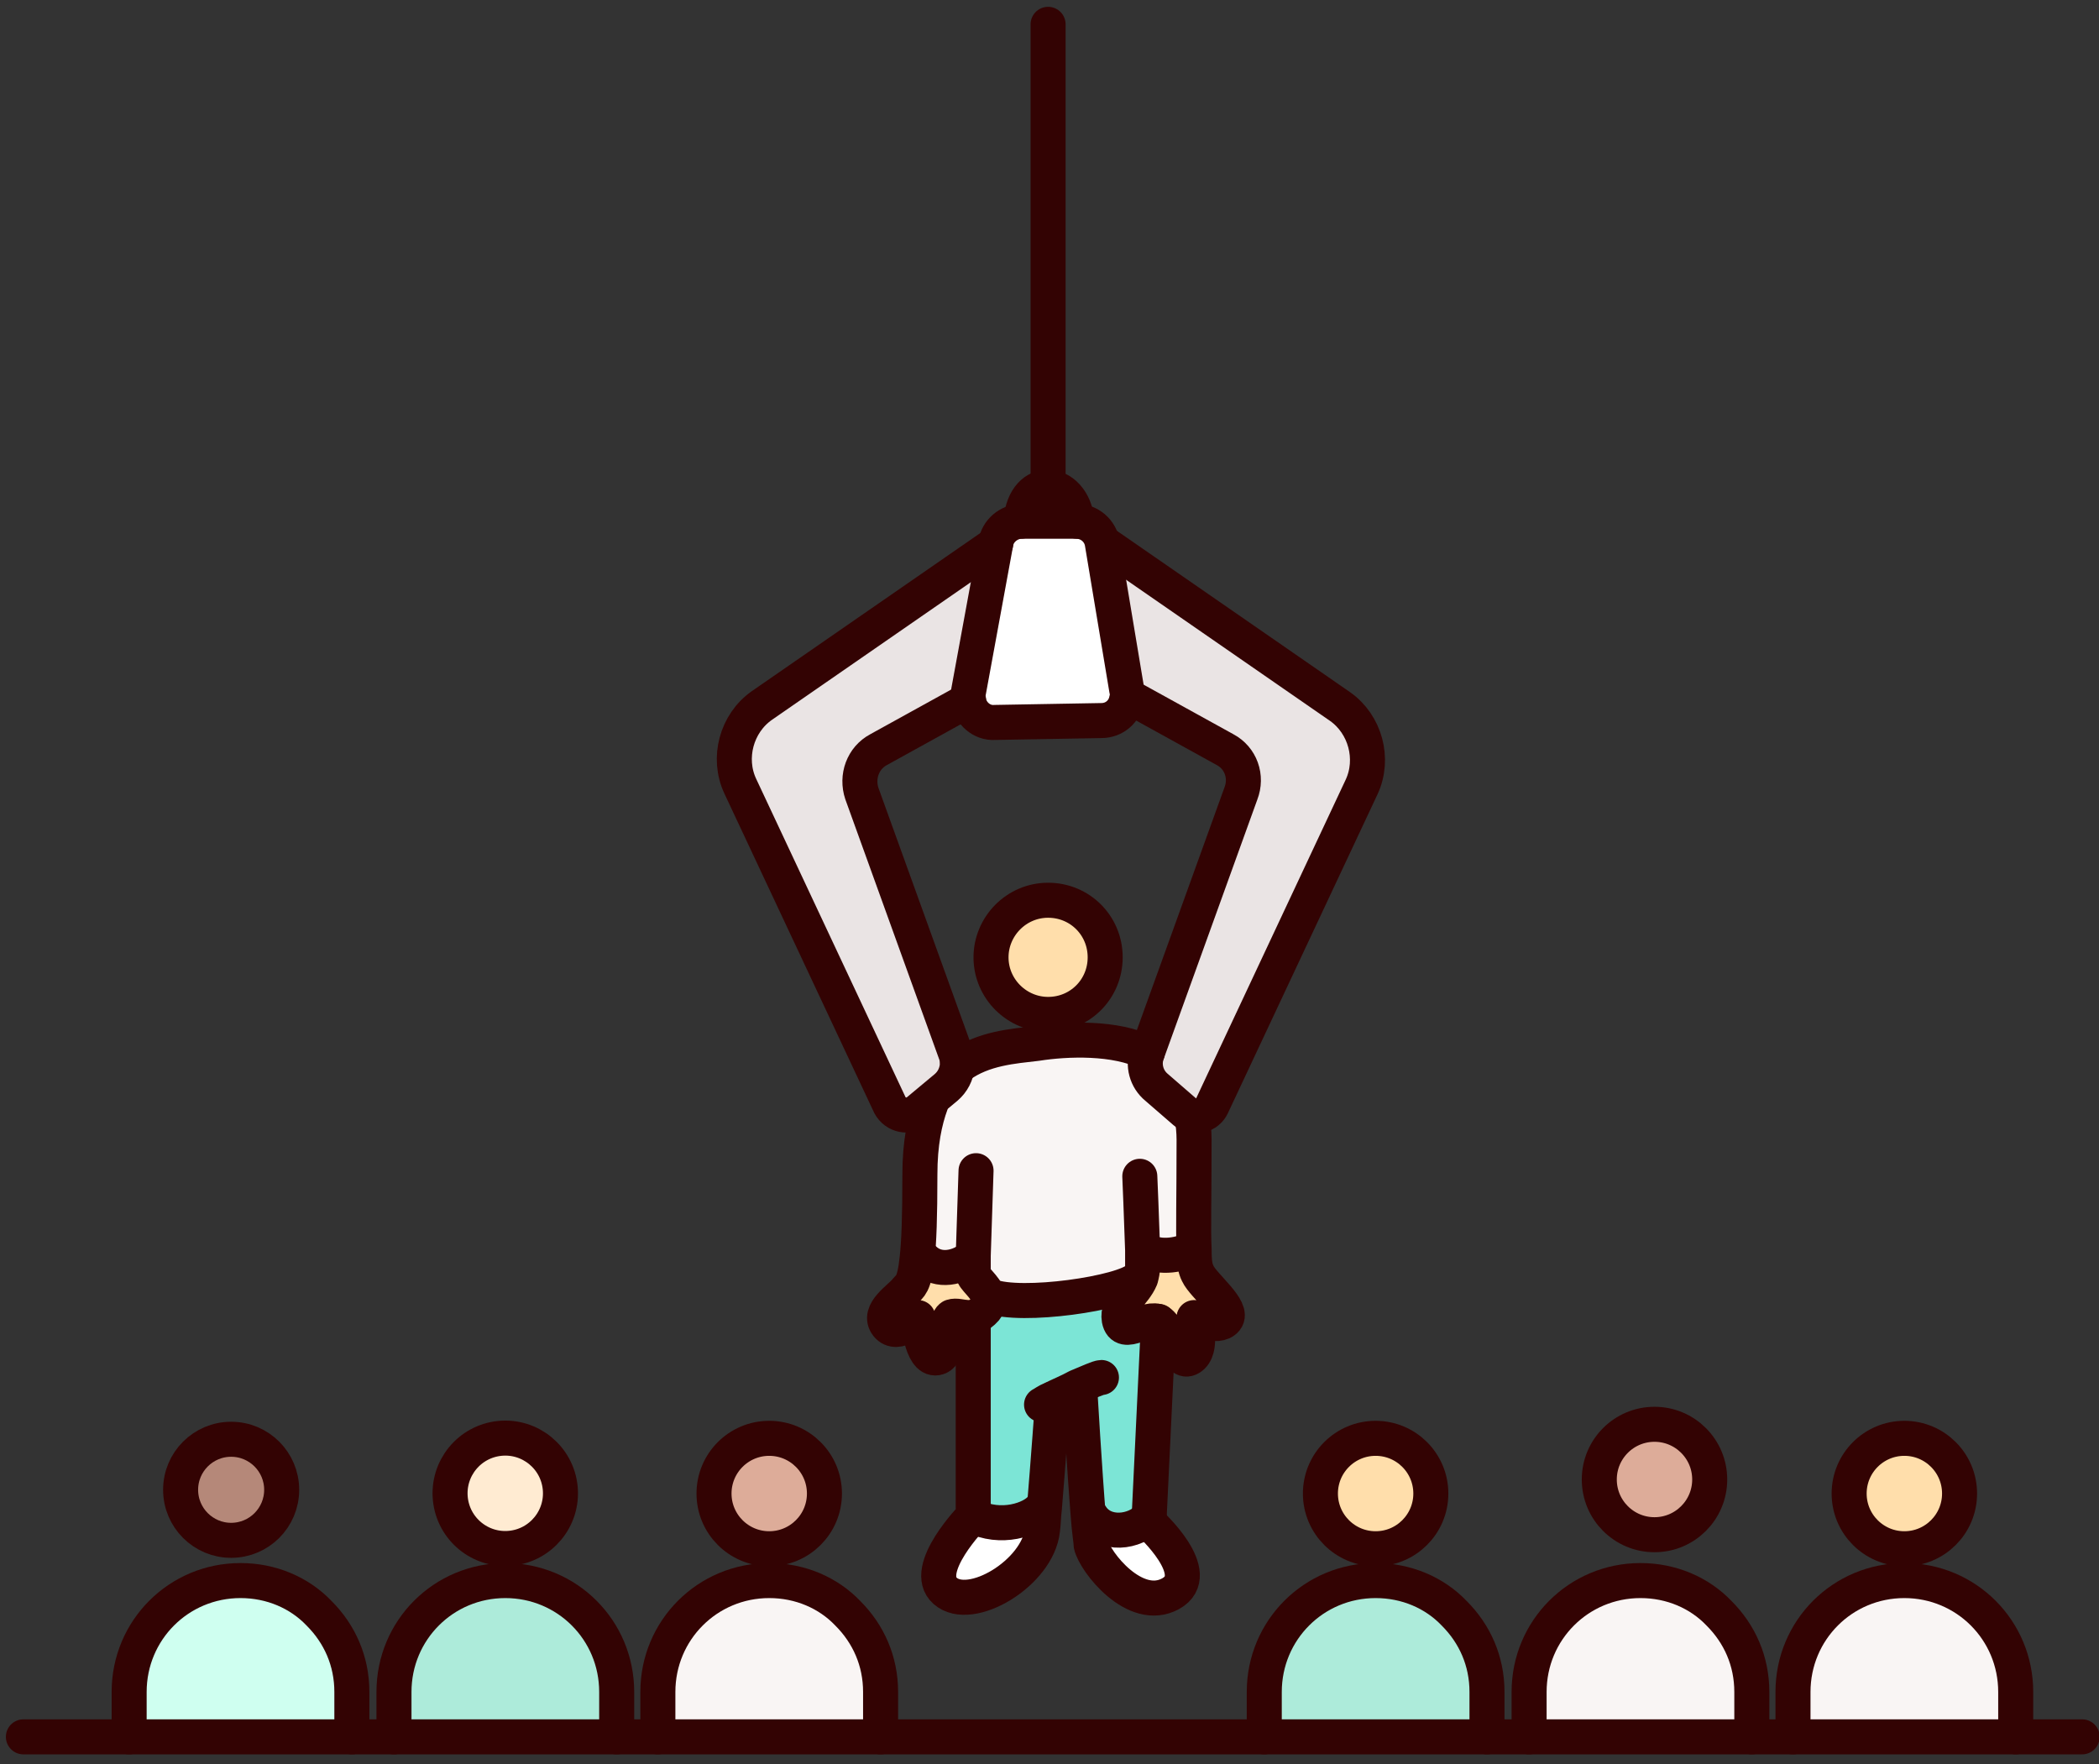<?xml version="1.0" encoding="utf-8"?>
<!-- Generator: Adobe Illustrator 22.0.0, SVG Export Plug-In . SVG Version: 6.00 Build 0)  -->
<svg version="1.1" id="Layer_3" xmlns="http://www.w3.org/2000/svg" xmlns:xlink="http://www.w3.org/1999/xlink" x="0px" y="0px"
	 viewBox="0 0 224.3 188.5" style="enable-background:new 0 0 224.3 188.5;" xml:space="preserve">
<rect x="0" y="0" width="224.3" height="188.5" fill="#333333" stroke="none"/>
<style type="text/css">
	.st0{fill:#EAE4E4;}
	.st1{fill:#FFFFFF;}
	.st2{fill:#7CE5D6;}
	.st3{fill:#FFDEAB;}
	.st4{fill:#F9F5F4;}
	.st5{fill:#ADEBDA;}
	.st6{fill:#CFFFF0;}
	.st7{fill:#DDAC99;}
	.st8{fill:#FFEBD2;}
	.st9{fill:#B58879;}
	.st10{fill:none;stroke:#330303;stroke-width:3.743;stroke-linecap:round;stroke-linejoin:round;stroke-miterlimit:10;}
</style>
<g id="XMLID_6_">
	<g>
		<path class="st0" d="M115.1,55.7L115.1,55.7h-6l0,0C109.5,50.6,114.6,51.1,115.1,55.7z"/>
		<path class="st1" d="M120.5,73.7c0.1,0.4,0,0.7,0,1c-0.3,1.3-1.4,2.2-2.7,2.3l-11.4,0.2c-1.4,0-2.6-1-2.8-2.3
			c-0.1-0.3-0.1-0.6,0-1l2.9-15.8c0.3-1.3,1.4-2.3,2.8-2.3h6c1.4,0,2.5,1,2.8,2.4L120.5,73.7z"/>
		<path class="st0" d="M106.4,58.1l-2.9,15.8c-0.1,0.3-0.1,0.7,0,1l0,0l-9.6,5.3c-1.7,0.9-2.4,2.9-1.8,4.7l10,27.7
			c0.2,0.5,0.2,0.9,0.2,1.4c-0.1,0.9-0.5,1.7-1.2,2.3l-1.8,1.5l-1.2,1c-1,0.8-2.4,0.5-3-0.6l-16-34.1c-1.4-3-0.4-6.7,2.3-8.6
			L106.4,58.1z"/>
		<path class="st0" d="M143.4,75.4c2.8,1.9,3.7,5.5,2.3,8.6l-16,34.1c-0.4,0.9-1.4,1.3-2.2,1c-0.3-0.1-0.5-0.2-0.7-0.4l-3-2.6
			c-1.1-0.9-1.5-2.4-1-3.7l10-27.7c0.6-1.8-0.1-3.7-1.7-4.7l-9.6-5.3l-0.8-0.1c0.1-0.3,0.1-0.6,0-1L118.1,58h0.5L143.4,75.4z"/>
		<path class="st1" d="M122.8,162.7c0,0,6.1,5.5,2.3,7.6c-3.8,2.1-8.1-3.4-8.5-5.2c-0.1-0.4-0.2-1.6-0.3-3h0.3
			c1.4,2.2,4.7,1.8,6.2,0.1h0.1L122.8,162.7z"/>
		<path class="st1" d="M111.4,163.5c-0.5,4.6-7.7,8.8-10.4,6.5c-2.6-2.3,3-8,3-8c2.9,1.5,6.3,0.4,7.3-0.9h0.3
			C111.5,162,111.4,162.8,111.4,163.5z"/>
		<path class="st2" d="M105.3,140c0.4-0.5,0.5-1,0.3-1.4l0.2-0.1c3.3,1.3,14.3-0.3,15.8-1.9h0.3c-0.7,1.8-2.6,2.8-2.3,4.4
			c0.4,2,3-0.5,4.3,0.3l-1,20.9h-0.1c-1.5,1.7-4.8,2.1-6.2-0.1h-0.3c-0.4-4.8-0.9-13.4-0.9-13.4l-0.2-0.5c-1,0.4-2,0.9-2.7,1.3l0,0
			c0,0-0.5,6.9-0.9,11.7h-0.3c-1,1.3-4.4,2.4-7.3,0.9v-20.4l-2.7-0.1c0.1-0.4,0.2-0.7,0.4-0.8C102.6,140.5,103.9,141.6,105.3,140z"
			/>
		<path class="st3" d="M122.4,133.6c1.6,1,4,0.4,4.8-0.1h0.4c0,1.5,0.1,2.1,0.4,2.7c0.6,1.3,3.9,3.8,3,4.9s-3.4-0.2-3.4-0.2
			c0.1,0.3,1,3.3-0.4,4.2c-1.4,0.9-2-3-3.3-3.8s-3.9,1.8-4.3-0.3c-0.3-1.7,1.6-2.7,2.3-4.4c0.1-0.4,0.2-0.8,0.2-1.3s0-1,0-1.7
			L122.4,133.6L122.4,133.6z"/>
		<path class="st3" d="M104,136.2c0,0.5,1.3,1.4,1.6,2.4c0.1,0.4,0.1,0.9-0.3,1.4c-1.4,1.6-2.7,0.5-3.6,0.8
			c-0.2,0.1-0.3,0.4-0.4,0.8c-0.2,1.2,0,3.4-1.2,3.6c-1.7,0.3-2-4.3-2-4.3s-2.2,2.2-3.3,0.8c-1.1-1.4,1.4-2.9,2-3.7
			c0.4-0.5,0.9-0.5,1.2-3.4h0.8c1.5,1.4,3.7,0.9,5.1-0.3h0.1C104.1,135.3,104,136,104,136.2z"/>
		<path class="st4" d="M104.1,134.3H104c-1.4,1.3-3.6,1.7-5.1,0.3h-0.8c0.2-1.7,0.3-4.5,0.3-9c0-3.3,0.5-5.7,1.2-7.6l-0.2-0.2
			l1.8-1.5c0.7-0.6,1.1-1.4,1.2-2.3h0.2c2.6-1.9,5.8-2.1,8.3-2.4c3.2-0.5,8.4-0.7,11.8,1h0.1c-0.5,1.3-0.1,2.8,1,3.7l3,2.6
			c0.2,0.2,0.5,0.3,0.7,0.4l-0.1,0.2c0.1,0.8,0.2,1.6,0.2,2.5c0,6.3-0.1,9.7,0,11.6h-0.4c-0.8,0.5-3.2,1.1-4.8,0.1h-0.3
			c0,0.6,0,1.2,0,1.7s-0.1,0.9-0.2,1.3h-0.3c-1.5,1.6-12.5,3.2-15.8,1.9l-0.2,0.1c-0.3-1-1.6-1.9-1.6-2.4
			C104,136,104.1,135.3,104.1,134.3z"/>
		<path class="st4" d="M215.4,180.8v4.8h-23.8v-4.8c0-6.6,5.3-11.9,11.9-11.9l0,0C210.1,168.9,215.4,174.3,215.4,180.8z"/>
		<path class="st4" d="M187.2,180.8v4.8h-23.8v-4.8c0-6.6,5.3-11.9,11.9-11.9c3.3,0,6.3,1.3,8.4,3.5
			C185.9,174.6,187.2,177.5,187.2,180.8z"/>
		<path class="st5" d="M159,180.8v4.8h-23.8v-4.8c0-6.6,5.3-11.9,11.9-11.9c3.3,0,6.3,1.3,8.4,3.5S159,177.5,159,180.8z"/>
		<path class="st4" d="M94.1,180.8v4.8H70.3v-4.8c0-6.6,5.3-11.9,11.9-11.9c3.3,0,6.3,1.3,8.4,3.5C92.8,174.6,94.1,177.5,94.1,180.8
			z"/>
		<path class="st5" d="M65.9,180.8v4.8H42.1v-4.8c0-6.6,5.3-11.9,11.9-11.9l0,0C60.6,168.9,65.9,174.3,65.9,180.8z"/>
		<path class="st6" d="M37.7,180.8v4.8H13.9v-4.8c0-6.6,5.3-11.9,11.9-11.9c3.3,0,6.3,1.3,8.4,3.5C36.3,174.6,37.7,177.5,37.7,180.8
			z"/>
		<circle class="st3" cx="203.5" cy="159.6" r="5.9"/>
		<path class="st3" d="M112.1,96.2c3.4,0,6.1,2.7,6.1,6.1c0,3.4-2.7,6.1-6.1,6.1c-3.3,0-6.1-2.7-6.1-6.1S108.7,96.2,112.1,96.2z"/>
		<circle class="st3" cx="147" cy="159.6" r="5.9"/>
		<circle class="st7" cx="176.8" cy="158.1" r="5.9"/>
		
			<ellipse transform="matrix(0.995 -9.853775e-02 9.853775e-02 0.995 -15.464 6.095)" class="st8" cx="54" cy="159.6" rx="5.9" ry="5.9"/>
		<circle class="st7" cx="82.2" cy="159.6" r="5.9"/>
		<circle class="st9" cx="24.7" cy="159.2" r="5.4"/>
	</g>
	<g>
		<path class="st10" d="M13.8,185.6v-4.8c0-6.6,5.3-11.9,11.9-11.9c3.3,0,6.3,1.3,8.4,3.5c2.2,2.2,3.5,5.1,3.5,8.4v4.8"/>
		<circle class="st10" cx="24.7" cy="159.2" r="5.4"/>
		<path class="st10" d="M42.1,185.6v-4.8c0-6.6,5.3-11.9,11.9-11.9l0,0c6.6,0,11.9,5.3,11.9,11.9v4.8"/>
		
			<ellipse transform="matrix(0.995 -9.853775e-02 9.853775e-02 0.995 -15.464 6.095)" class="st10" cx="54" cy="159.6" rx="5.9" ry="5.9"/>
		<path class="st10" d="M70.3,185.6v-4.8c0-6.6,5.3-11.9,11.9-11.9c3.3,0,6.3,1.3,8.4,3.5c2.2,2.2,3.5,5.1,3.5,8.4v4.8"/>
		<circle class="st10" cx="82.2" cy="159.6" r="5.9"/>
		<path class="st10" d="M135.1,185.6v-4.8c0-6.6,5.3-11.9,11.9-11.9c3.3,0,6.3,1.3,8.4,3.5c2.2,2.2,3.5,5.1,3.5,8.4v4.8"/>
		<circle class="st10" cx="147" cy="159.6" r="5.9"/>
		<path class="st10" d="M118.1,102.3c0,3.4-2.7,6.1-6.1,6.1c-3.3,0-6.1-2.7-6.1-6.1c0-3.3,2.7-6.1,6.1-6.1
			C115.4,96.2,118.1,98.9,118.1,102.3z"/>
		<path class="st10" d="M163.4,185.6v-4.8c0-6.6,5.3-11.9,11.9-11.9c3.3,0,6.3,1.3,8.4,3.5c2.2,2.2,3.5,5.1,3.5,8.4v4.8"/>
		<circle class="st10" cx="176.8" cy="158.1" r="5.9"/>
		<path class="st10" d="M191.6,185.6v-4.8c0-6.6,5.3-11.9,11.9-11.9l0,0c6.6,0,11.9,5.3,11.9,11.9v4.8"/>
		<circle class="st10" cx="203.5" cy="159.6" r="5.9"/>
		<path class="st10" d="M127.6,140.9c0.1,0.3,1,3.3-0.4,4.2c-1.4,0.9-2-3-3.3-3.8s-3.9,1.8-4.3-0.3c-0.3-1.7,1.6-2.7,2.3-4.4
			c0.1-0.4,0.2-0.8,0.2-1.3s0-1,0-1.7c-0.1-3.2-0.3-7.9-0.3-7.9"/>
		<path class="st10" d="M127.4,119.3c0.1,0.8,0.2,1.6,0.2,2.5c0,6.3-0.1,9.7,0,11.6c0,1.5,0.1,2.1,0.4,2.7c0.6,1.3,3.9,3.8,3,4.9
			s-3.4-0.2-3.4-0.2l0,0"/>
		<path class="st10" d="M102.5,113.9c2.6-1.9,5.8-2.1,8.3-2.4c3.2-0.5,8.4-0.7,11.8,1"/>
		<path class="st10" d="M104.3,125.1c0,0-0.2,6-0.3,9.1c0,1,0,1.7,0,1.9c0,0.5,1.3,1.4,1.6,2.4c0.1,0.4,0.1,0.9-0.3,1.4
			c-1.4,1.6-2.7,0.5-3.6,0.8c-0.2,0.1-0.3,0.4-0.4,0.8c-0.2,1.2,0,3.4-1.2,3.6c-1.7,0.3-2-4.3-2-4.3s-2.2,2.2-3.3,0.8
			c-1.1-1.4,1.4-2.9,2-3.7c0.4-0.5,0.9-0.5,1.2-3.4c0.2-1.7,0.3-4.5,0.3-9c0-3.3,0.5-5.7,1.2-7.6"/>
		<path class="st10" d="M105.8,138.5c3.3,1.3,14.3-0.3,15.8-1.9"/>
		<path class="st10" d="M104,141.6V162c0,0-5.6,5.7-3,8c2.7,2.4,9.9-1.9,10.4-6.5c0.1-0.7,0.1-1.5,0.2-2.3
			c0.4-4.8,0.9-11.7,0.9-11.7"/>
		<path class="st10" d="M115.4,148.7c0,0,0.5,8.5,0.9,13.4c0.1,1.5,0.3,2.6,0.3,3c0.4,1.8,4.7,7.3,8.5,5.2c3.8-2.1-2.3-7.6-2.3-7.6
			v-0.6l1-20.9"/>
		<path class="st10" d="M111.3,150.1c0.2-0.1,0.6-0.4,1.1-0.6c0.8-0.4,1.8-0.8,2.7-1.3c1.2-0.5,2.3-1,2.6-1"/>
		<path class="st10" d="M106.4,58.1l-2.9,15.8c-0.1,0.3-0.1,0.7,0,1c0.2,1.3,1.4,2.4,2.8,2.3l11.4-0.2c1.4,0,2.5-1,2.7-2.3
			c0.1-0.3,0.1-0.6,0-1l-2.6-15.6c-0.2-1.4-1.4-2.4-2.8-2.4h-6C107.8,55.8,106.6,56.7,106.4,58.1z"/>
		<path class="st10" d="M103.5,74.8l-9.6,5.3c-1.7,0.9-2.4,2.9-1.8,4.7l10,27.7c0.2,0.5,0.2,0.9,0.2,1.4c-0.1,0.9-0.5,1.7-1.2,2.3
			l-1.8,1.5l-1.2,1c-1,0.8-2.4,0.5-3-0.6L79.1,84c-1.4-3-0.4-6.7,2.3-8.6l25-17.3"/>
		<path class="st10" d="M121.3,74.8l9.6,5.3c1.7,0.9,2.4,2.9,1.7,4.7l-10,27.7c-0.5,1.3-0.1,2.8,1,3.7l3,2.6
			c0.2,0.2,0.5,0.3,0.7,0.4c0.9,0.2,1.8-0.2,2.2-1l16-34.1c1.4-3,0.4-6.7-2.3-8.6l-25-17.3"/>
		<path class="st10" d="M109.1,55.7c0.4-5.1,5.5-4.6,6,0"/>
		<polyline class="st10" points="2.5,185.6 13.8,185.6 37.7,185.6 42.1,185.6 65.9,185.6 70.3,185.6 94.1,185.6 135.1,185.6 
			159,185.6 163.4,185.6 187.2,185.6 191.6,185.6 215.4,185.6 222.5,185.6 		"/>
		<line class="st10" x1="112" y1="51.2" x2="112" y2="2.6"/>
		<path class="st10" d="M98.8,134.6c1.5,1.4,3.7,0.9,5.1-0.3"/>
		<path class="st10" d="M122.4,133.6c1.6,1,4,0.4,4.8-0.1"/>
		<path class="st10" d="M104,162c2.9,1.5,6.3,0.4,7.3-0.9"/>
		<path class="st10" d="M116.6,162c1.4,2.2,4.7,1.8,6.2,0.1"/>
	</g>
</g>
</svg>
